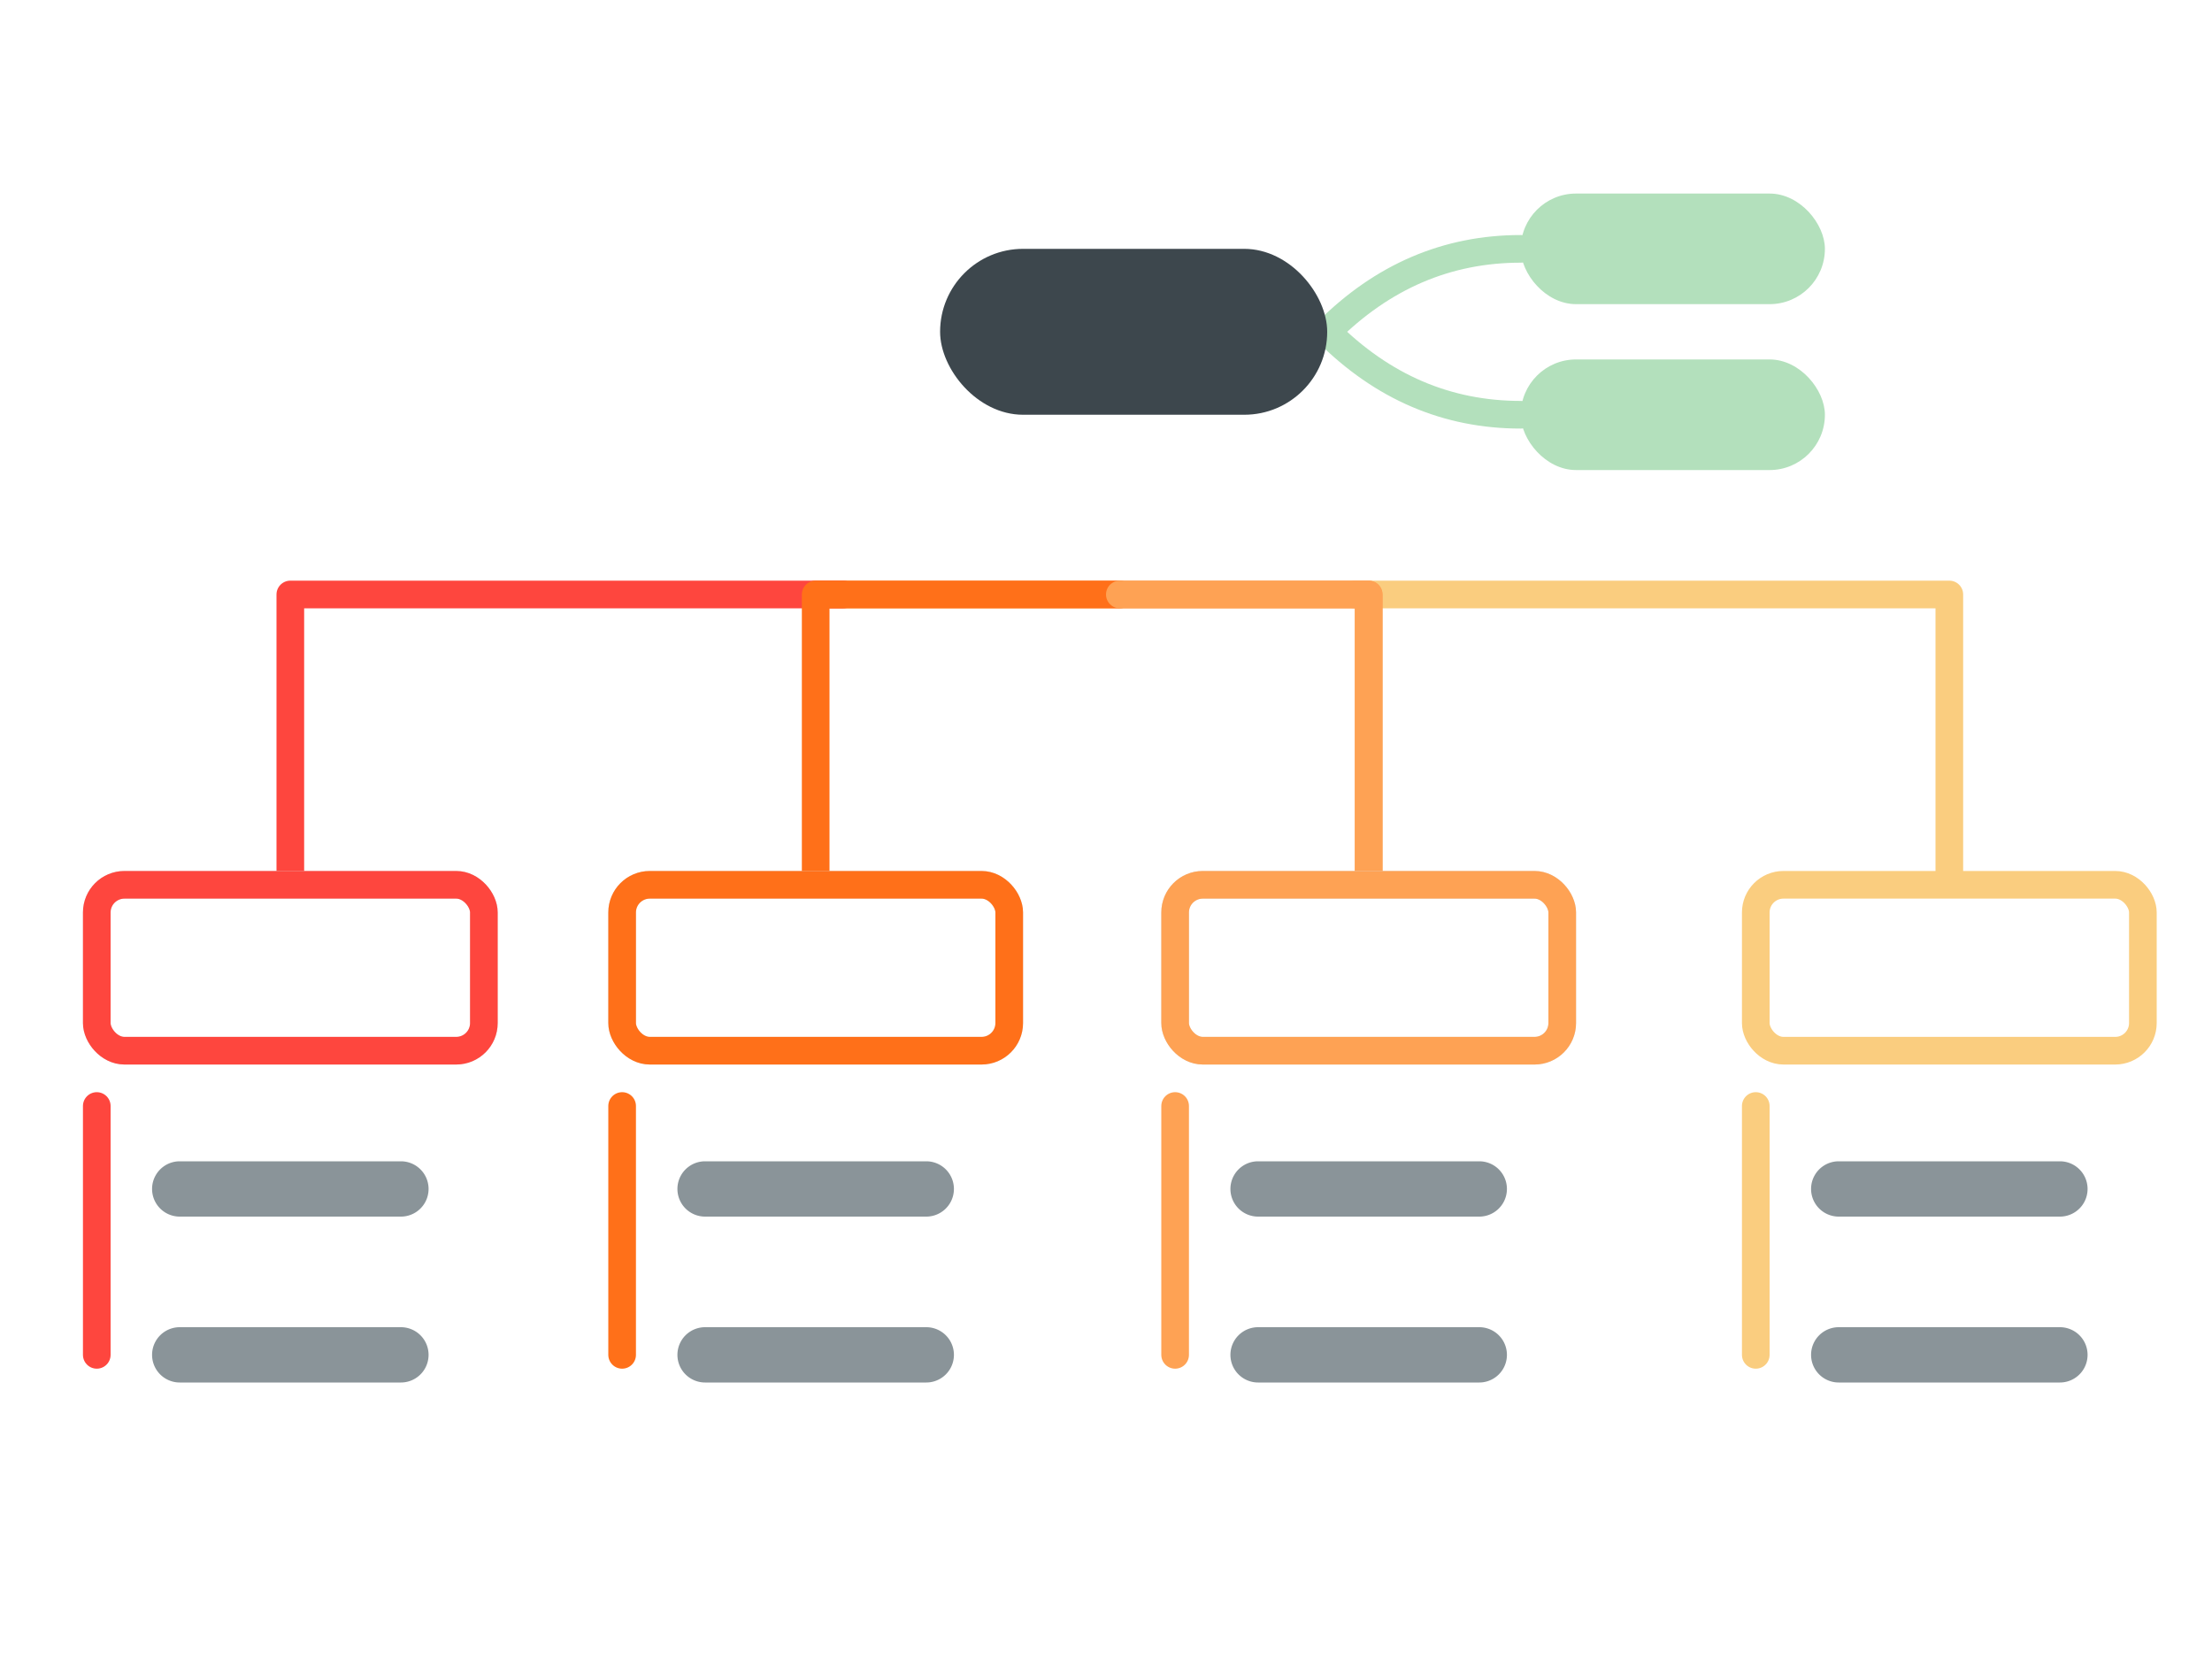 <svg width="100%" height="100%" xmlns="http://www.w3.org/2000/svg" xmlns:xlink="http://www.w3.org/1999/xlink" viewBox="0 0 80 60">
  <defs>
    <rect id="a" x="0" y="23" width="14" height="6" rx="1"/>
    <rect id="b" x="39" y="23" width="14" height="6" rx="1"/>
    <rect id="c" x="19" y="23" width="14" height="6" rx="1"/>
  </defs>
  <g fill="none" fill-rule="evenodd">
    <rect fill="#B3E0BC" x="55" y="7" width="11" height="4" rx="2"/>
    <rect fill="#B3E0BC" x="55" y="13" width="11" height="4" rx="2"/>
    <path d="M48 12c2-2 4.333-3 7-3M48 12c2 2 4.333 3 7 3" stroke="#B3E0BC" stroke-linecap="round"/>
    <g stroke-linecap="round" stroke-linejoin="round">
      <path stroke="#FACD7F" d="M49.5 21.5h21v10M49 21.5h21"/>
      <path stroke="#FEA254" d="M42.5 40v9"/>
      <path stroke="#FACD7F" d="M63.5 40v9"/>
      <path stroke="#FF7019" d="M22.5 40v9"/>
      <path stroke="#FE463E" d="M3.5 40v9"/>
      <path stroke="#FEA254" d="M29.5 21.5h20v10"/>
      <path stroke="#FE463E" d="M30.5 21.5h-20v10"/>
      <path stroke="#FF7019" d="M40.5 21.5h-11v10"/>
      <path stroke="#FEA254" d="M40.5 21.5h9v10"/>
    </g>
    <g transform="translate(3.5 9)">
      <g stroke-linecap="round">
        <use stroke="#DCE2E6" xlink:href="#a"/>
        <use stroke="#FE463E" xlink:href="#a"/>
      </g>
      <g stroke-linecap="round">
        <use stroke="#DCE2E6" xlink:href="#b"/>
        <use stroke="#FEA254" xlink:href="#b"/>
      </g>
      <g stroke-linecap="round">
        <use stroke="#DCE2E6" xlink:href="#c"/>
        <use stroke="#FF7019" xlink:href="#c"/>
      </g>
      <rect stroke="#FACD7F" stroke-linecap="round" x="60" y="23" width="14" height="6" rx="1"/>
      <path d="M42 33h8a1 1 0 0 1 0 2h-8a1 1 0 0 1 0-2Zm21 0h8a1 1 0 0 1 0 2h-8a1 1 0 0 1 0-2Zm-41 0h8a1 1 0 0 1 0 2h-8a1 1 0 0 1 0-2ZM3 33h8a1 1 0 0 1 0 2H3a1 1 0 0 1 0-2Zm39 6h8a1 1 0 0 1 0 2h-8a1 1 0 0 1 0-2Zm21 0h8a1 1 0 0 1 0 2h-8a1 1 0 0 1 0-2Zm-41 0h8a1 1 0 0 1 0 2h-8a1 1 0 0 1 0-2ZM3 39h8a1 1 0 0 1 0 2H3a1 1 0 0 1 0-2Z" fill="#8A9499"/>
      <rect fill="#3D474D" x="30.5" width="14" height="6" rx="3"/>
    </g>
  </g>
</svg>
